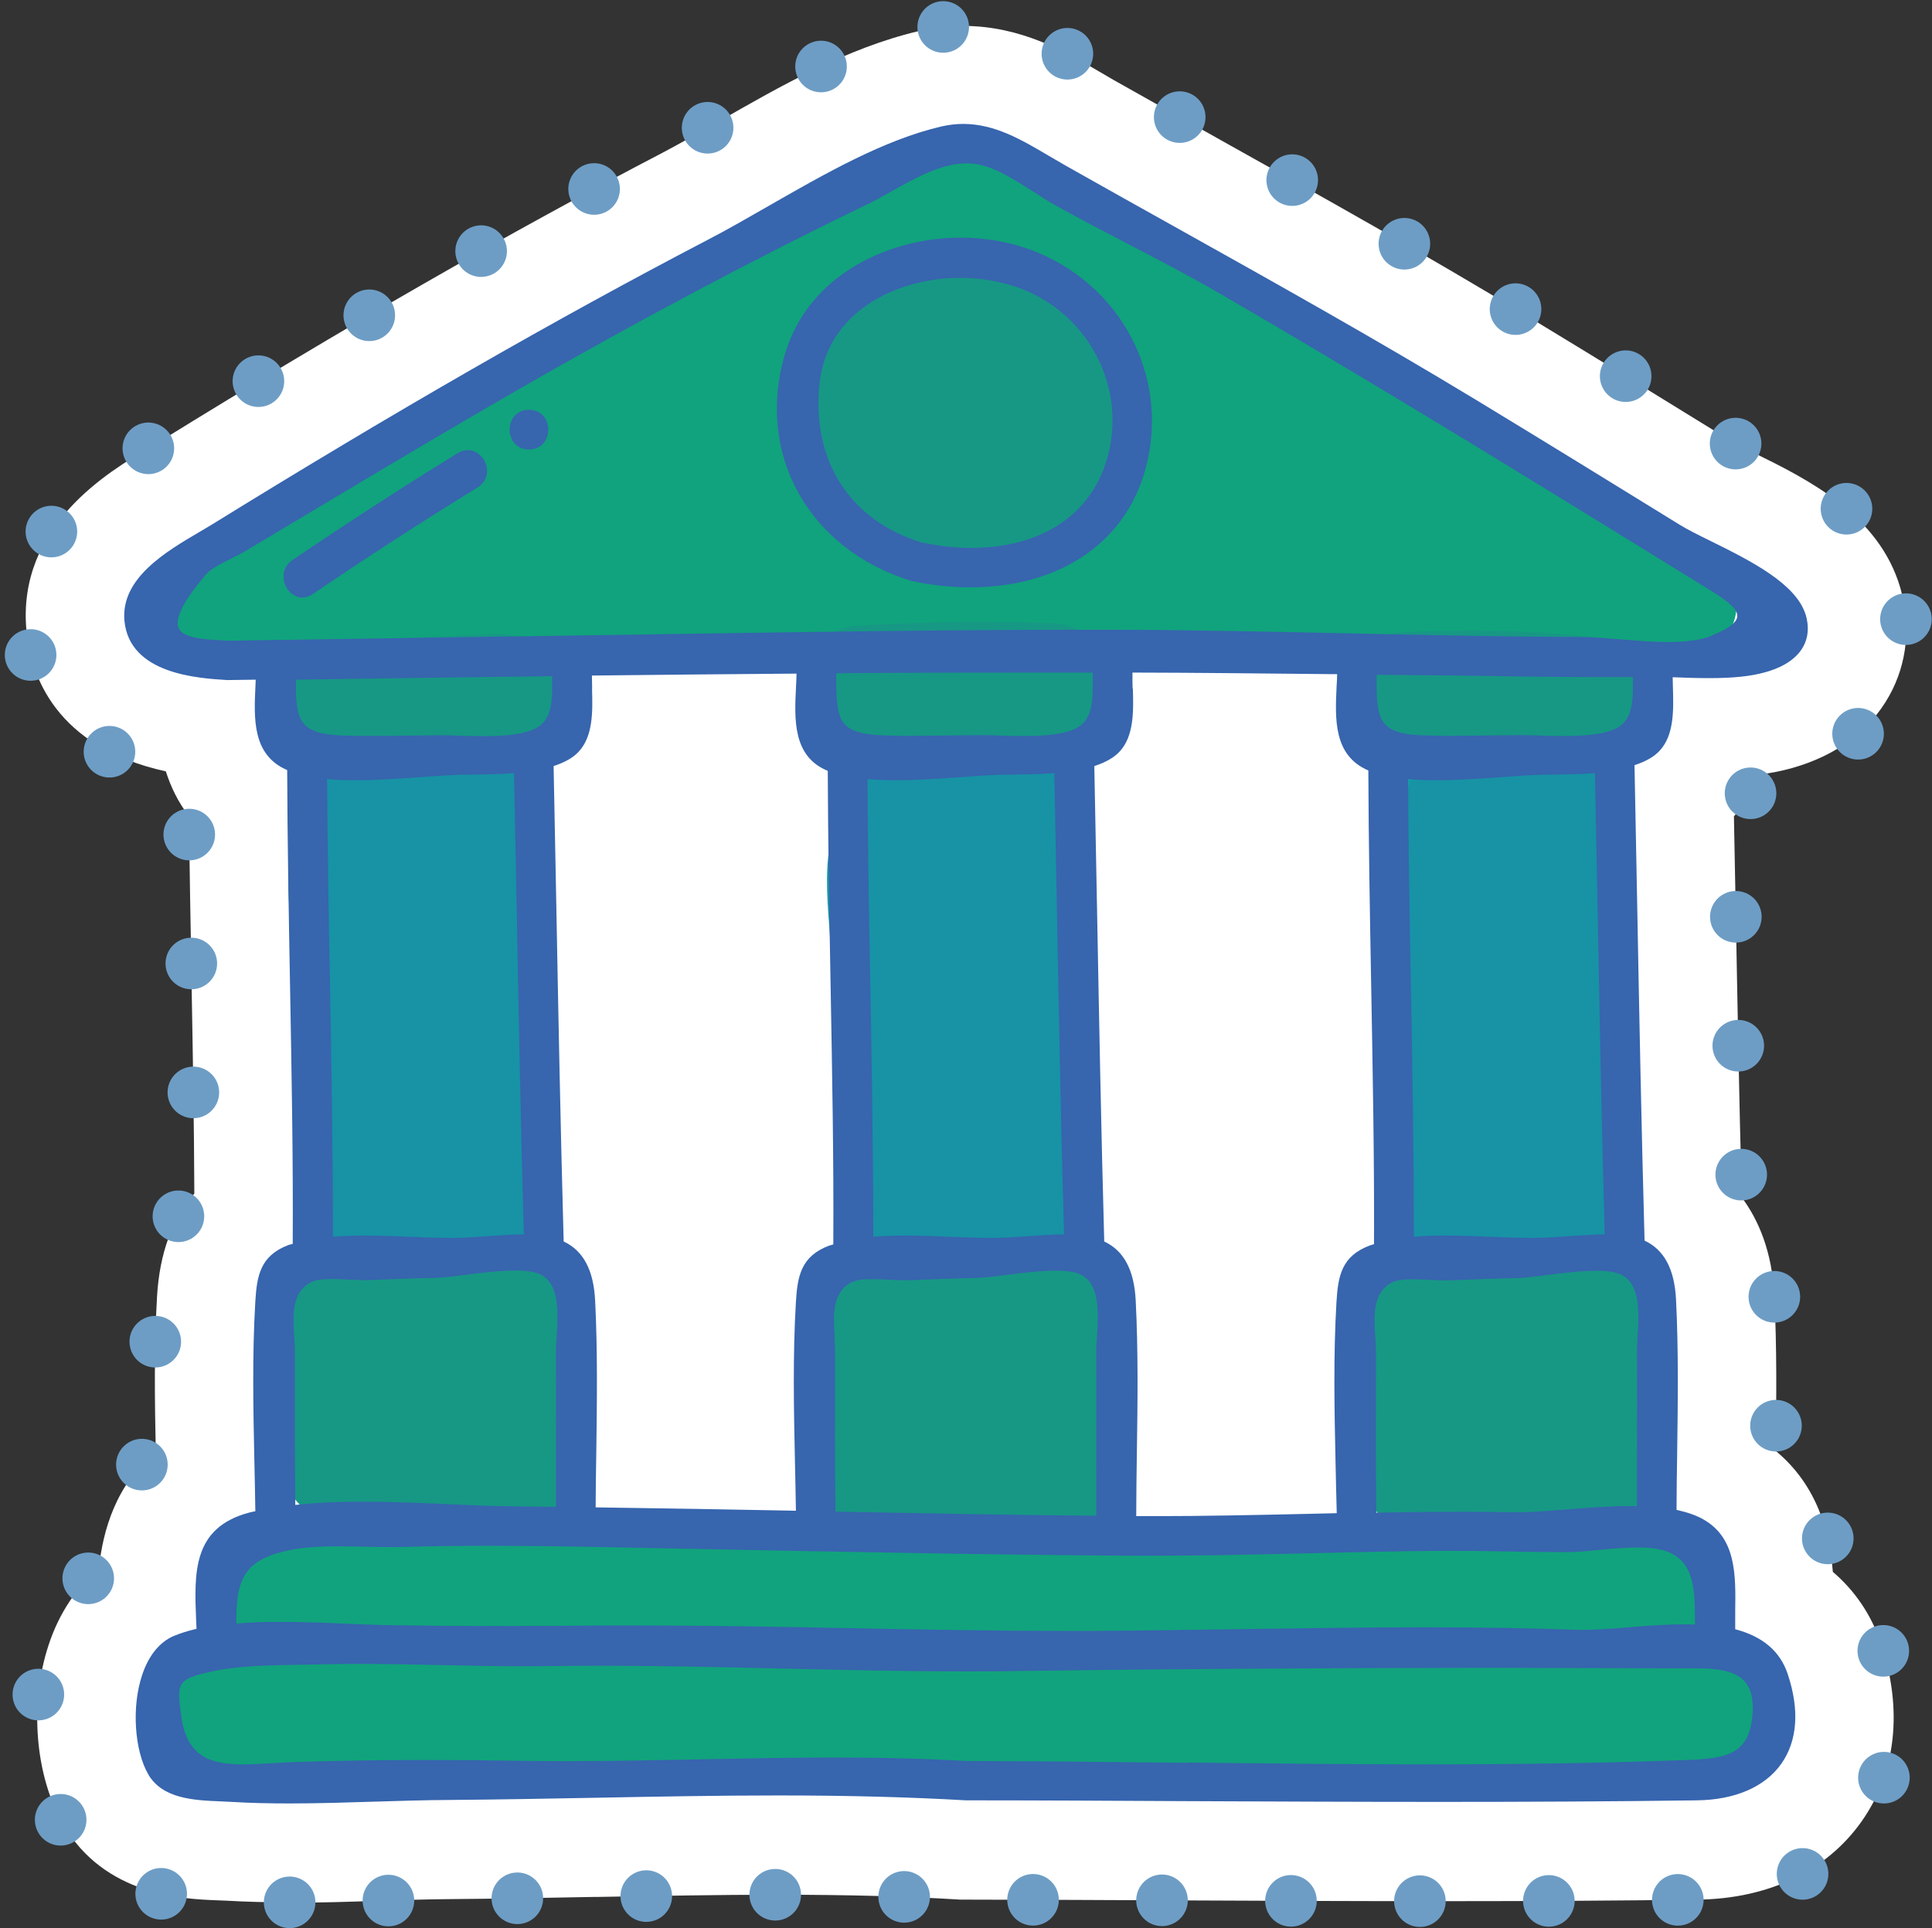 <?xml version="1.0" encoding="UTF-8"?>
<svg xmlns="http://www.w3.org/2000/svg" viewBox="0 0 149.82 149.53">
  <rect x="0" y="0" width="149.82" height="149.53" fill="#333333" stroke="none"/>
  <defs>
    <style>
      .cls-1 {
        fill: #fff;
        stroke: #6d9dc5;
        stroke-dasharray: 0 10;
        stroke-linecap: round;
        stroke-linejoin: round;
        stroke-width: 4px;
      }

      .cls-2 {
        fill: #119da4;
      }

      .cls-3 {
        fill: #11a37d;
      }

      .cls-4, .cls-5 {
        fill: #3765ae;
      }

      .cls-5 {
        mix-blend-mode: multiply;
        opacity: .18;
      }

      .cls-6 {
        isolation: isolate;
      }
    </style>
  </defs>
  <g class="cls-6">
    <g id="Capa_2" data-name="Capa 2">
      <g id="Capa_1-2" data-name="Capa 1">
        <g>
          <path class="cls-1" d="m22.46,147.53c-1.79,0-3.4-.04-4.91-.13l-.77-.03c-2.57-.1-8.67-.35-11.88-5.89-2.19-3.78-2.64-9.38-1.12-13.94.8-2.42,2.15-4.44,3.89-5.91.31-2.99,1.34-6.53,4.41-9.06-.08-3.94-.14-7.99.1-12.06.2-3.31,1.17-5.97,2.89-7.95-.02-5.41-.12-10.99-.21-16.03v-.46c-.08-4.18-.16-8.48-.2-12.76-.85-1.1-1.42-2.3-1.8-3.49-8.58-1.88-10.49-7.47-10.81-10.93-.75-8.12,6.44-12.35,9.52-14.16l.86-.52c14.31-8.85,27.04-16.16,38.92-22.35,1.37-.72,2.86-1.57,4.42-2.46,4.64-2.66,9.9-5.68,15.48-6.99,1.13-.27,2.29-.4,3.44-.4,4.53,0,8.01,2.05,10.55,3.54l1.13.66c2.56,1.45,5.13,2.88,7.7,4.32l.62.35c7.8,4.36,15.86,8.86,23.73,13.63,5.66,3.43,11.15,6.81,15.78,9.67.35.22,1.2.64,1.89.98,4.06,2,9.61,4.75,11.27,10.42.85,2.9.54,5.87-.85,8.37-1.52,2.73-4.13,4.66-7.56,5.62-.78.22-1.61.38-2.5.5-.44,1.11-1.07,2.21-1.99,3.24l.13,6.82c.13,7.05.27,14.91.48,22.74,1.3,1.74,2.35,4.19,2.52,7.59.21,4.08.16,8.13.11,12.06,3.27,2.71,4.19,6.4,4.43,9.38,1.71,1.46,2.99,3.34,3.73,5.55,1.72,5.12,1.18,10.02-1.51,13.82-2.71,3.83-7.2,5.97-12.64,6.05-5.99.08-12.5.12-19.93.12-6.76,0-13.51-.03-20.27-.06-5.54-.03-11.07-.05-16.6-.06h-.44c-4.18-.26-8.8-.38-14.13-.38-4.61,0-9.34.09-13.91.17h-.29c-3.66.07-7.45.14-11.19.17-1.77.01-3.54.07-5.42.13h-.19c-2.22.08-4.52.15-6.88.15Z"/>
          <path class="cls-3" d="m132.51,43.76c-10.2-5.14-20.17-10.71-29.89-16.79-4.98-3.12-9.89-6.36-14.73-9.71-3.94-2.72-7.78-5.46-12.71-5.22-4.95.24-9.34,3.01-13.59,5.39-5.12,2.87-10.23,5.73-15.35,8.6-10.46,5.86-20.91,11.72-31.37,17.57-3.7,2.07-1.36,8.11,2.25,6.86.49.57,1.21.94,2.17.94,37.2-.23,74.39-.45,111.59-.68,3.88-.02,5.33-5.11,1.64-6.97Z"/>
          <path class="cls-3" d="m130.16,119.03c-36.32,0-72.63,0-108.95,0-4.9,0-5.8,7.65-.86,7.65,36.32,0,72.63,0,108.95,0,4.9,0,5.8-7.65.86-7.65Z"/>
          <path class="cls-3" d="m132.94,129.08c-38.44.3-76.87.04-115.3-.77-5.95-.13-7.02,9.05-1.04,9.17,38.43.82,76.87,1.07,115.3.77,5.92-.05,7.01-9.22,1.04-9.17Z"/>
          <path class="cls-5" d="m86.8,30.16c-1.08-5.1-4.82-9.52-10.08-10.49-4.86-.9-9.97,1.35-12.02,5.97-.12.26-.22.53-.31.79-1.21,1.54-1.85,3.53-1.62,5.99.04.43.15.81.28,1.16.16,2.92,1.49,5.83,4.35,8.17,3.91,3.22,8.96,3.07,13.32.85,4.85-2.46,7.23-7.05,6.09-12.44Z"/>
          <path class="cls-3" d="m45.4,106.88c-.07-3.82-.47-8.34-4.68-9.71-1.8-.59-3.84-.16-5.68.03-1.68.18-3.38.27-5.02.69-.66.17-1.27.43-1.82.75-.43-.21-.92-.36-1.46-.42-2.26-.25-5.1,1.56-5.1,4.07,0,3.71-.71,8.33.24,11.92,1.14,4.33,5.56,4.41,9.25,4.52,3.42.1,8.71,1.01,11.57-1.34,2.83-2.31,2.75-7.22,2.69-10.52Z"/>
          <path class="cls-3" d="m87.16,107.57c-.07-3.89-.47-8.49-4.68-9.89-1.8-.6-3.84-.17-5.68.03-1.68.18-3.38.27-5.02.71-.66.18-1.27.44-1.82.76-.43-.21-.92-.36-1.46-.42-2.26-.26-5.1,1.59-5.1,4.15,0,3.78-.71,8.48.24,12.14,1.14,4.41,5.56,4.49,9.25,4.6,3.42.1,8.71,1.03,11.57-1.36,2.83-2.36,2.75-7.35,2.69-10.72Z"/>
          <path class="cls-3" d="m128.93,107.16c-.07-3.93-.47-8.57-4.68-9.98-1.8-.6-3.84-.17-5.68.03-1.68.18-3.38.27-5.02.71-.66.18-1.27.44-1.82.77-.43-.22-.92-.37-1.46-.43-2.26-.26-5.1,1.61-5.1,4.19,0,3.82-.71,8.56.24,12.26,1.14,4.45,5.56,4.53,9.25,4.64,3.42.1,8.71,1.04,11.57-1.37,2.83-2.38,2.75-7.42,2.69-10.82Z"/>
          <path class="cls-5" d="m45.4,106.88c-.07-3.82-.47-8.34-4.68-9.71-1.8-.59-3.84-.16-5.68.03-1.68.18-3.38.27-5.02.69-.66.17-1.27.43-1.82.75-.43-.21-.92-.36-1.46-.42-2.26-.25-5.1,1.56-5.1,4.07,0,3.71-.71,8.33.24,11.92,1.14,4.33,5.56,4.41,9.25,4.52,3.42.1,8.71,1.01,11.57-1.34,2.83-2.31,2.75-7.22,2.69-10.52Z"/>
          <path class="cls-5" d="m87.16,107.57c-.07-3.89-.47-8.49-4.68-9.89-1.8-.6-3.84-.17-5.68.03-1.68.18-3.38.27-5.02.71-.66.18-1.27.44-1.82.76-.43-.21-.92-.36-1.46-.42-2.26-.26-5.1,1.59-5.1,4.15,0,3.78-.71,8.48.24,12.14,1.14,4.41,5.56,4.49,9.25,4.6,3.42.1,8.71,1.03,11.57-1.36,2.83-2.36,2.75-7.35,2.69-10.72Z"/>
          <path class="cls-5" d="m128.93,107.16c-.07-3.93-.47-8.57-4.68-9.98-1.8-.6-3.84-.17-5.68.03-1.68.18-3.38.27-5.02.71-.66.18-1.27.44-1.82.77-.43-.22-.92-.37-1.46-.43-2.26-.26-5.1,1.61-5.1,4.19,0,3.82-.71,8.56.24,12.26,1.14,4.45,5.56,4.53,9.25,4.64,3.42.1,8.71,1.04,11.57-1.37,2.83-2.38,2.75-7.42,2.69-10.82Z"/>
          <path class="cls-3" d="m43.95,53.02c-.43-2.7-2.78-3.95-5.28-3.84-4.69.2-9.38.41-14.07.61-2.49.11-4.19,3.02-3.84,5.28.43,2.7,2.78,3.95,5.28,3.84,4.69-.2,9.38-.41,14.07-.61,2.49-.11,4.19-3.02,3.84-5.28Z"/>
          <path class="cls-3" d="m82.13,48.34c-5.11-.19-10.22-.12-15.32.2-2.49.15-4.2,2.99-3.84,5.28.42,2.66,2.78,3.99,5.28,3.84,4.29-.26,8.56-.3,12.85-.14,5.91.22,6.97-8.95,1.03-9.17Z"/>
          <path class="cls-3" d="m123.42,49.35c-4.8-.5-9.58-.56-14.4-.3-2.49.14-4.2,3-3.84,5.28.42,2.67,2.78,3.97,5.28,3.84,3.99-.22,7.95-.06,11.92.36,5.91.62,6.94-8.55,1.03-9.17Z"/>
          <path class="cls-5" d="m43.5,53.02c-.43-2.7-2.78-3.95-5.28-3.84-4.69.2-9.38.41-14.07.61-2.49.11-4.19,3.02-3.84,5.28.43,2.7,2.78,3.95,5.28,3.84l14.07-.61c2.49-.11,4.19-3.02,3.84-5.28Z"/>
          <path class="cls-5" d="m81.67,48.34c-5.11-.19-10.22-.12-15.32.2-2.49.15-4.2,2.99-3.84,5.28.42,2.66,2.78,3.99,5.28,3.84,4.29-.26,8.56-.3,12.85-.14,5.91.22,6.97-8.95,1.03-9.17Z"/>
          <path class="cls-5" d="m122.97,49.35c-4.8-.5-9.58-.56-14.4-.3-2.49.14-4.2,3-3.84,5.28.42,2.67,2.78,3.97,5.28,3.84,3.99-.22,7.95-.06,11.92.36,5.91.62,6.94-8.55,1.03-9.17Z"/>
          <path class="cls-2" d="m42.63,80.31c-.09-5.56.06-11.68-1.11-17.14-1.33-6.21-6.98-5.36-12.05-5.31-2.46.02-4.08,1.66-4.7,3.54-3.41,2.79-2.25,8.8-2.09,12.61.28,6.93.56,13.87.84,20.8.08,1.97,2.2,3.68,4.04,3.87,4.1.41,10.8.74,13.6-3.03,1.41-1.9,1.31-4.41,1.39-6.64.1-2.9.12-5.8.07-8.7Z"/>
          <path class="cls-2" d="m84.4,80.31c-.09-5.56.06-11.68-1.11-17.14-1.33-6.21-6.98-5.36-12.05-5.31-2.46.02-4.08,1.66-4.7,3.54-3.41,2.79-2.25,8.8-2.09,12.61.28,6.93.56,13.87.84,20.8.08,1.97,2.2,3.68,4.04,3.87,4.1.41,10.8.74,13.6-3.03,1.41-1.9,1.31-4.41,1.39-6.64.1-2.9.12-5.8.07-8.7Z"/>
          <path class="cls-2" d="m126.61,80.31c-.09-5.56.06-11.68-1.11-17.14-1.33-6.21-6.98-5.36-12.05-5.31-2.46.02-4.08,1.66-4.7,3.54-3.41,2.79-2.25,8.8-2.09,12.61.28,6.93.56,13.87.84,20.8.08,1.97,2.2,3.68,4.04,3.87,4.1.41,10.8.74,13.6-3.03,1.41-1.9,1.31-4.41,1.39-6.64.1-2.9.12-5.8.07-8.7Z"/>
          <path class="cls-5" d="m42.95,80.31c-.09-5.56.06-11.68-1.11-17.14-1.33-6.21-6.98-5.36-12.05-5.31-2.46.02-4.08,1.66-4.7,3.54-3.41,2.79-2.25,8.8-2.09,12.61.28,6.93.56,13.87.84,20.8.08,1.97,2.2,3.68,4.04,3.87,4.1.41,10.8.74,13.6-3.03,1.41-1.9,1.31-4.41,1.39-6.64.1-2.9.12-5.8.07-8.7Z"/>
          <path class="cls-5" d="m84.71,80.31c-.09-5.56.06-11.68-1.11-17.14-1.33-6.21-6.98-5.36-12.05-5.31-2.46.02-4.08,1.66-4.7,3.54-3.41,2.79-2.25,8.8-2.09,12.61.28,6.93.56,13.87.84,20.8.08,1.97,2.2,3.68,4.04,3.87,4.1.41,10.8.74,13.6-3.03,1.41-1.9,1.31-4.41,1.39-6.64.1-2.9.12-5.8.07-8.7Z"/>
          <path class="cls-5" d="m126.93,80.31c-.09-5.56.06-11.68-1.11-17.14-1.33-6.21-6.98-5.36-12.05-5.31-2.46.02-4.08,1.66-4.7,3.54-3.41,2.79-2.25,8.8-2.09,12.61.28,6.93.56,13.87.84,20.8.08,1.97,2.2,3.68,4.04,3.87,4.1.41,10.8.74,13.6-3.03,1.41-1.9,1.31-4.41,1.39-6.64.1-2.9.12-5.8.07-8.7Z"/>
          <g>
            <path class="cls-4" d="m140.03,47.7c-.72-2.45-4.38-4.26-7.33-5.72-.98-.48-1.87-.92-2.52-1.33-5.23-3.23-10.47-6.45-15.72-9.64-7.74-4.69-15.75-9.17-23.5-13.5-2.79-1.56-5.59-3.12-8.38-4.7l-1.22-.71c-2.17-1.28-4.22-2.49-6.67-2.49-.56,0-1.13.07-1.7.2-4.48,1.05-9.02,3.66-13.42,6.18-1.61.92-3.18,1.83-4.69,2.61-11.72,6.11-24.31,13.34-38.48,22.1l-.96.57c-2.57,1.51-6.09,3.58-5.79,6.87.39,4.14,5.69,4.46,7.98,4.6l2.2-.03-.02.47c-.12,2.53-.26,5.38,2.46,6.54.02,5.55.12,11.09.22,16.63.12,6.65.25,13.53.21,20.11-.11.03-.22.06-.32.09-2.2.82-2.46,2.4-2.58,4.37-.25,4.16-.16,8.43-.07,12.57.03,1.24.05,2.47.07,3.71,0,0-.37.07-.5.11-4.38,1.18-4.24,4.67-4.09,8.36l.03.65c-.7.16-1.27.35-1.76.55-1.1.47-1.96,1.52-2.46,3.04-.82,2.44-.6,5.83.48,7.7,1.11,1.91,3.61,2.01,5.62,2.09l.82.04c1.5.09,3,.12,4.52.12,2.21,0,4.43-.07,6.64-.14,1.94-.06,3.88-.12,5.8-.13,3.75-.03,7.52-.1,11.29-.17,4.71-.09,9.43-.18,14.14-.18,5.48,0,10.24.13,14.58.38,5.54,0,11.08.03,16.63.06,6.75.03,13.49.06,20.24.06s13.23-.03,19.83-.12c2.94-.04,5.25-1.04,6.52-2.83,1.26-1.78,1.43-4.19.5-6.97-.59-1.76-1.92-2.9-4.07-3.47,0-.46,0-.94,0-1.42.04-2.78.09-5.66-2.49-7.11-.53-.3-1.19-.53-2.06-.73,0-1.49.03-2.97.05-4.47.05-3.89.11-7.9-.09-11.84-.12-2.36-.92-3.86-2.44-4.57-.24-8.67-.41-17.34-.57-26.01l-.21-10.86c.86-.28,1.5-.64,1.93-1.1,1.15-1.21,1.1-3.17,1.05-4.9,0-.28-.02-.56-.02-.82.93.04,1.89.07,2.83.07,1.85,0,3.24-.14,4.36-.46.99-.27,2.3-.84,2.93-1.97.4-.72.47-1.57.19-2.52Zm-7.28,1.6c-.83.33-1.95.49-3.41.49-1.22,0-2.5-.11-3.72-.21-1.09-.09-2.11-.18-2.99-.18-5.97-.02-11.94-.15-17.91-.28-6.06-.13-12.33-.27-18.49-.28h-2c-10.49,0-21.15.16-31.47.32l-35.11.53-.44-.03c-1.42-.08-3.02-.17-3.36-.95-.32-.74.4-2.14,2.12-4.16.39-.46,1.27-.89,2.03-1.27.36-.18.7-.35.97-.51l6.83-4.08c4.8-2.87,9.61-5.73,14.46-8.52,9.18-5.28,18.25-10.1,26.99-14.32.61-.29,1.25-.65,1.9-1.02,1.9-1.06,3.86-2.16,5.82-2.16.31,0,.62.03.93.09,1.39.28,2.83,1.21,4.22,2.1.59.38,1.16.75,1.7,1.05,1.88,1.05,3.78,2.04,5.69,3.03,2.35,1.22,4.78,2.49,7.11,3.84,9.47,5.5,18.82,11.19,26.7,16.03,3.46,2.12,6.92,4.26,10.37,6.39l.44.27c1.31.8,2.66,1.63,2.59,2.34-.04.47-.72.98-1.98,1.47Zm-1.29,76.68c-.28,0-.57-.01-.85-.01-1.5,0-3.01.12-4.46.24-1.23.1-2.38.19-3.35.19h-.46c-3.59-.14-7.48-.2-11.87-.2-4.72,0-9.44.07-14.16.14-3.93.06-7.85.12-11.77.14h-1.89c-5.52,0-11.04-.1-16.55-.21-5.52-.11-11.03-.21-16.55-.21h-2.68c-2.66.02-5.32.04-7.98.04-3.12,0-6.23-.02-9.36-.08-.82-.02-1.74-.06-2.73-.1-1.57-.07-3.29-.14-5.01-.14-1.3,0-2.43.04-3.46.13-.04-3.41.58-4.97,4.12-5.69,1.02-.21,2.21-.3,3.84-.3.7,0,1.41.02,2.11.03.68.02,1.35.03,2,.03.3,0,.6,0,.89-.01,2.19-.07,4.38-.09,6.57-.09,3.8,0,7.6.07,11.39.15l6.15.12c10.6.21,21.56.43,32.35.5h1.54c4.07,0,8.14-.09,12.2-.19,3.47-.08,6.95-.17,10.43-.19h.67c1.43,0,2.87.02,4.3.05,1.44.03,2.87.05,4.31.05h.31c.71,0,1.57-.08,2.47-.17,1-.09,2.05-.19,3.02-.19.85,0,1.52.08,2.05.24,2.38.72,2.38,3.11,2.39,5.43v.31Zm-39.4,10.73c-5.72-.06-11.44-.13-17.14-.14-3.06-.18-6.39-.27-10.19-.27-3.48,0-6.95.07-10.43.14-3.48.07-6.96.14-10.44.14-1.3,0-2.6-.01-3.91-.03-2.3-.04-4.61-.06-6.92-.06-3.4,0-6.81.05-10.2.16-.59.02-1.18.06-1.76.09-.78.05-1.53.09-2.24.09-2.57,0-4.37-.63-4.78-3.78-.33-2.5-.37-2.82,2.31-3.41,2.08-.46,4.41-.49,6.66-.53l1.63-.03c1.08-.03,2.16-.04,3.24-.04,2.12,0,4.24.05,6.36.09,2.12.05,4.25.09,6.37.09.62,0,1.23,0,1.85-.01,1.3-.02,2.6-.03,3.9-.03,4.77,0,9.53.11,14.3.22,4.77.11,9.54.22,14.31.22,1.26,0,2.52,0,3.78-.03,11.07-.15,22.86-.23,37.11-.25,0,0,10.95.04,13,.04h2.56c1.52,0,3.04.12,3.85,1,.53.59.73,1.48.61,2.74-.29,2.97-2.09,3.25-5.02,3.37-6.11.23-12.59.34-20.37.34-6.15,0-12.29-.07-18.44-.14ZM22.82,103.7c-.11-1.7-.22-3.47,1.29-4.26.32-.17.87-.25,1.68-.25.47,0,.95.03,1.39.05.35.02.68.04,1.11.04h.14c1.78-.07,3.57-.14,5.35-.18.59-.01,1.44-.12,2.38-.24,1.24-.16,2.64-.33,3.81-.33.83,0,1.45.09,1.86.27,1.6.7,1.45,3.05,1.33,4.94-.03.47-.06.9-.05,1.28.02,2.93,0,5.85,0,8.78v3.06s-3.2-.04-3.2-.04c-1.61-.01-3.36-.09-5.19-.17-2.14-.09-4.37-.19-6.56-.19-2.01,0-3.73.08-5.26.25-.04-3.76-.03-7.53-.03-11.29v-.48c0-.39-.02-.81-.05-1.24Zm23.1-50.3c0-.35-.02-.69-.02-1.01,5.29-.06,10.58-.11,15.87-.15,0,.32-.03.64-.04.98-.13,2.56-.27,5.45,2.46,6.56.02,5.54.12,11.08.22,16.63.12,6.65.25,13.53.21,20.1-.11.03-.22.06-.32.09-2.2.82-2.46,2.4-2.58,4.37-.25,4.16-.16,8.45-.07,12.59.03,1.2.05,2.4.07,3.6-5.18-.1-10.35-.19-15.53-.26,0-1.4.03-2.81.05-4.22.05-3.88.11-7.9-.09-11.83-.12-2.36-.92-3.86-2.44-4.57-.24-8.69-.41-17.38-.57-26.07l-.21-10.8c.86-.28,1.5-.64,1.93-1.1,1.15-1.21,1.1-3.17,1.05-4.9Zm41.91,0c-.01-.43-.02-.85-.01-1.24,5.11.01,10.22.07,15.34.12h.53c0,.31-.02.62-.04.93-.12,2.53-.26,5.38,2.46,6.54.02,5.55.12,11.09.22,16.63.12,6.65.25,13.53.22,20.11-.11.03-.23.06-.33.1-2.2.82-2.46,2.4-2.58,4.37-.25,4.16-.16,8.45-.07,12.59.03,1.24.05,2.47.09,3.8l-2.11.05c-4.06.09-8.11.18-12.17.18h-1.27c0-1.65.03-3.29.05-4.94.06-3.87.11-7.87-.09-11.79-.12-2.36-.92-3.86-2.44-4.57-.24-8.62-.4-17.25-.56-25.88l-.21-10.99c.86-.28,1.5-.64,1.94-1.1,1.15-1.21,1.1-3.17,1.05-4.91Zm-23.1,50.31c-.11-1.7-.22-3.47,1.29-4.26.32-.17.86-.25,1.67-.25.46,0,.95.03,1.39.05.35.02.68.04,1.11.04h.14c1.78-.07,3.56-.14,5.35-.18.59-.01,1.44-.12,2.38-.24,1.24-.16,2.64-.33,3.81-.33.83,0,1.45.09,1.86.27,1.6.7,1.45,3.05,1.33,4.94-.03.47-.06.9-.05,1.28.02,3.05,0,6.11,0,9.16v3.36c-6.74-.06-13.48-.19-20.22-.32-.05-3.6-.04-7.2-.03-10.8v-1.47c0-.39-.02-.81-.05-1.24Zm17.78-7.98c-.85,0-1.76.07-2.69.13-.88.06-1.77.13-2.67.14h-.39c-.91,0-1.92-.04-2.98-.08-1.17-.05-2.39-.1-3.59-.1-.84,0-1.67.03-2.47.09,0-6.52-.11-13.15-.23-19.55-.1-5.31-.19-10.63-.22-15.94.71.06,1.44.09,2.2.09,1.68,0,3.47-.13,5.04-.24,1.06-.08,2.05-.15,2.92-.18l1.15-.02c.95-.01,2.07-.02,3.18-.11l.19,10.1c.16,8.56.32,17.12.56,25.67h-.01Zm1.08-39.33c-1.01.61-2.9.68-4.23.68-.67,0-1.33-.02-1.94-.04-.52-.02-.99-.03-1.39-.03l-1.92.02c-1.14.01-2.28.03-3.42.03-.61,0-1.23,0-1.85-.02-1.77-.03-2.76-.28-3.3-.84-.66-.68-.71-1.94-.69-3.99,5.26-.04,10.53-.05,15.79-.05h4.1c0,.22,0,.44,0,.67,0,1.41.01,2.87-1.14,3.56Zm-58.22,4.02c.71.06,1.44.09,2.2.09,1.68,0,3.47-.13,5.04-.24,1.06-.08,2.05-.15,2.92-.18l1.15-.02c.95-.01,2.07-.02,3.18-.11l.2,10.16c.16,8.54.32,17.07.56,25.61h-.01c-.85,0-1.76.07-2.69.13-.88.06-1.77.13-2.67.14h-.39c-.91,0-1.92-.04-2.98-.08-1.17-.05-2.39-.1-3.59-.1-.84,0-1.67.03-2.47.09,0-6.53-.11-13.17-.23-19.59-.1-5.3-.19-10.6-.22-15.91Zm83.82,0c.71.06,1.44.09,2.2.09,1.68,0,3.47-.13,5.04-.24,1.06-.08,2.05-.15,2.92-.18l1.15-.02c.95-.01,2.07-.02,3.18-.11l.2,10.16c.16,8.54.32,17.08.56,25.61h-.01c-.85,0-1.76.07-2.69.13-.88.06-1.77.13-2.67.14h-.39c-.91,0-1.92-.04-2.98-.08-1.17-.05-2.39-.1-3.59-.1-.84,0-1.67.02-2.47.09,0-6.53-.11-13.17-.23-19.59-.1-5.3-.19-10.6-.22-15.91Zm-66.37-7.99v.41c0,1.41.01,2.87-1.14,3.57-1.01.61-2.9.68-4.23.68-.67,0-1.33-.02-1.94-.04-.52-.02-.99-.03-1.39-.03l-1.92.02c-1.14.01-2.28.03-3.42.03-.62,0-1.23,0-1.85-.02-3.76-.06-4.01-1.1-3.98-4.34,6.63-.1,13.25-.19,19.87-.27Zm84.17,51.32c-.03.47-.06.9-.05,1.28.02,2.93,0,5.85,0,8.77v3c-.21,0-.41,0-.61,0-1.6,0-3.25.13-4.84.26-1.41.11-2.75.22-3.9.22h-.31c-1.28-.03-2.56-.04-3.85-.04-2.24,0-4.47.03-6.7.07-.05-3.67-.04-7.35-.03-11.02v-1.33c0-.39-.02-.81-.05-1.24-.11-1.7-.22-3.47,1.29-4.26.32-.17.86-.25,1.67-.25.46,0,.95.03,1.39.05.35.02.68.04,1.11.04h.14c1.78-.07,3.56-.14,5.35-.18.59-.01,1.44-.12,2.38-.24,1.24-.16,2.64-.33,3.81-.33.83,0,1.45.09,1.86.27,1.6.7,1.45,3.05,1.33,4.94Zm-.36-50.92c0,1.41.01,2.87-1.14,3.57-1.01.61-2.9.68-4.23.68-.67,0-1.33-.02-1.94-.04-.52-.02-.99-.03-1.4-.03l-1.92.02c-1.14.01-2.28.03-3.42.03-.62,0-1.23,0-1.85-.02-1.99-.03-2.99-.34-3.48-1.07-.48-.72-.52-1.92-.49-3.64l3.07.03c1.71.01,3.41.03,5.12.06,3.03.05,6.06.09,9.08.09h2.6s0,.33,0,.33Z"/>
            <path class="cls-4" d="m80.46,19.58c-1.82-.75-3.88-1.15-5.98-1.15-5.43,0-11.74,2.78-13.6,9-2.31,7.73,1.79,15.14,9.75,17.61,1.53.34,3.08.51,4.61.51,6.7,0,11.73-3.24,13.44-8.68,2.2-7-1.33-14.43-8.22-17.29Zm-9.01,22.49c-5.53-1.72-8.49-6.29-7.91-12.23.55-5.7,6.04-8.29,10.9-8.29,2.26,0,4.46.54,6.19,1.51,4.61,2.59,6.75,8.04,5.08,12.96-1.39,4.11-5.18,6.47-10.39,6.47-1.28,0-2.6-.15-3.88-.43Z"/>
            <path class="cls-4" d="m36.27,34.91c-.27,0-.53.08-.79.24-4.32,2.66-8.62,5.45-12.8,8.28-.59.4-.83,1.08-.62,1.78.21.67.78,1.13,1.39,1.13.28,0,.55-.09.81-.27,4.19-2.85,8.49-5.63,12.78-8.27.6-.37.86-1.03.67-1.71-.2-.7-.79-1.18-1.44-1.18Z"/>
            <path class="cls-4" d="m41.02,31.78c-.46,0-.85.17-1.13.49-.24.28-.37.65-.37,1.05,0,.77.51,1.54,1.5,1.54.46,0,.85-.17,1.13-.49.24-.28.37-.65.37-1.05,0-.77-.51-1.54-1.5-1.54Z"/>
          </g>
        </g>
      </g>
    </g>
  </g>
</svg>